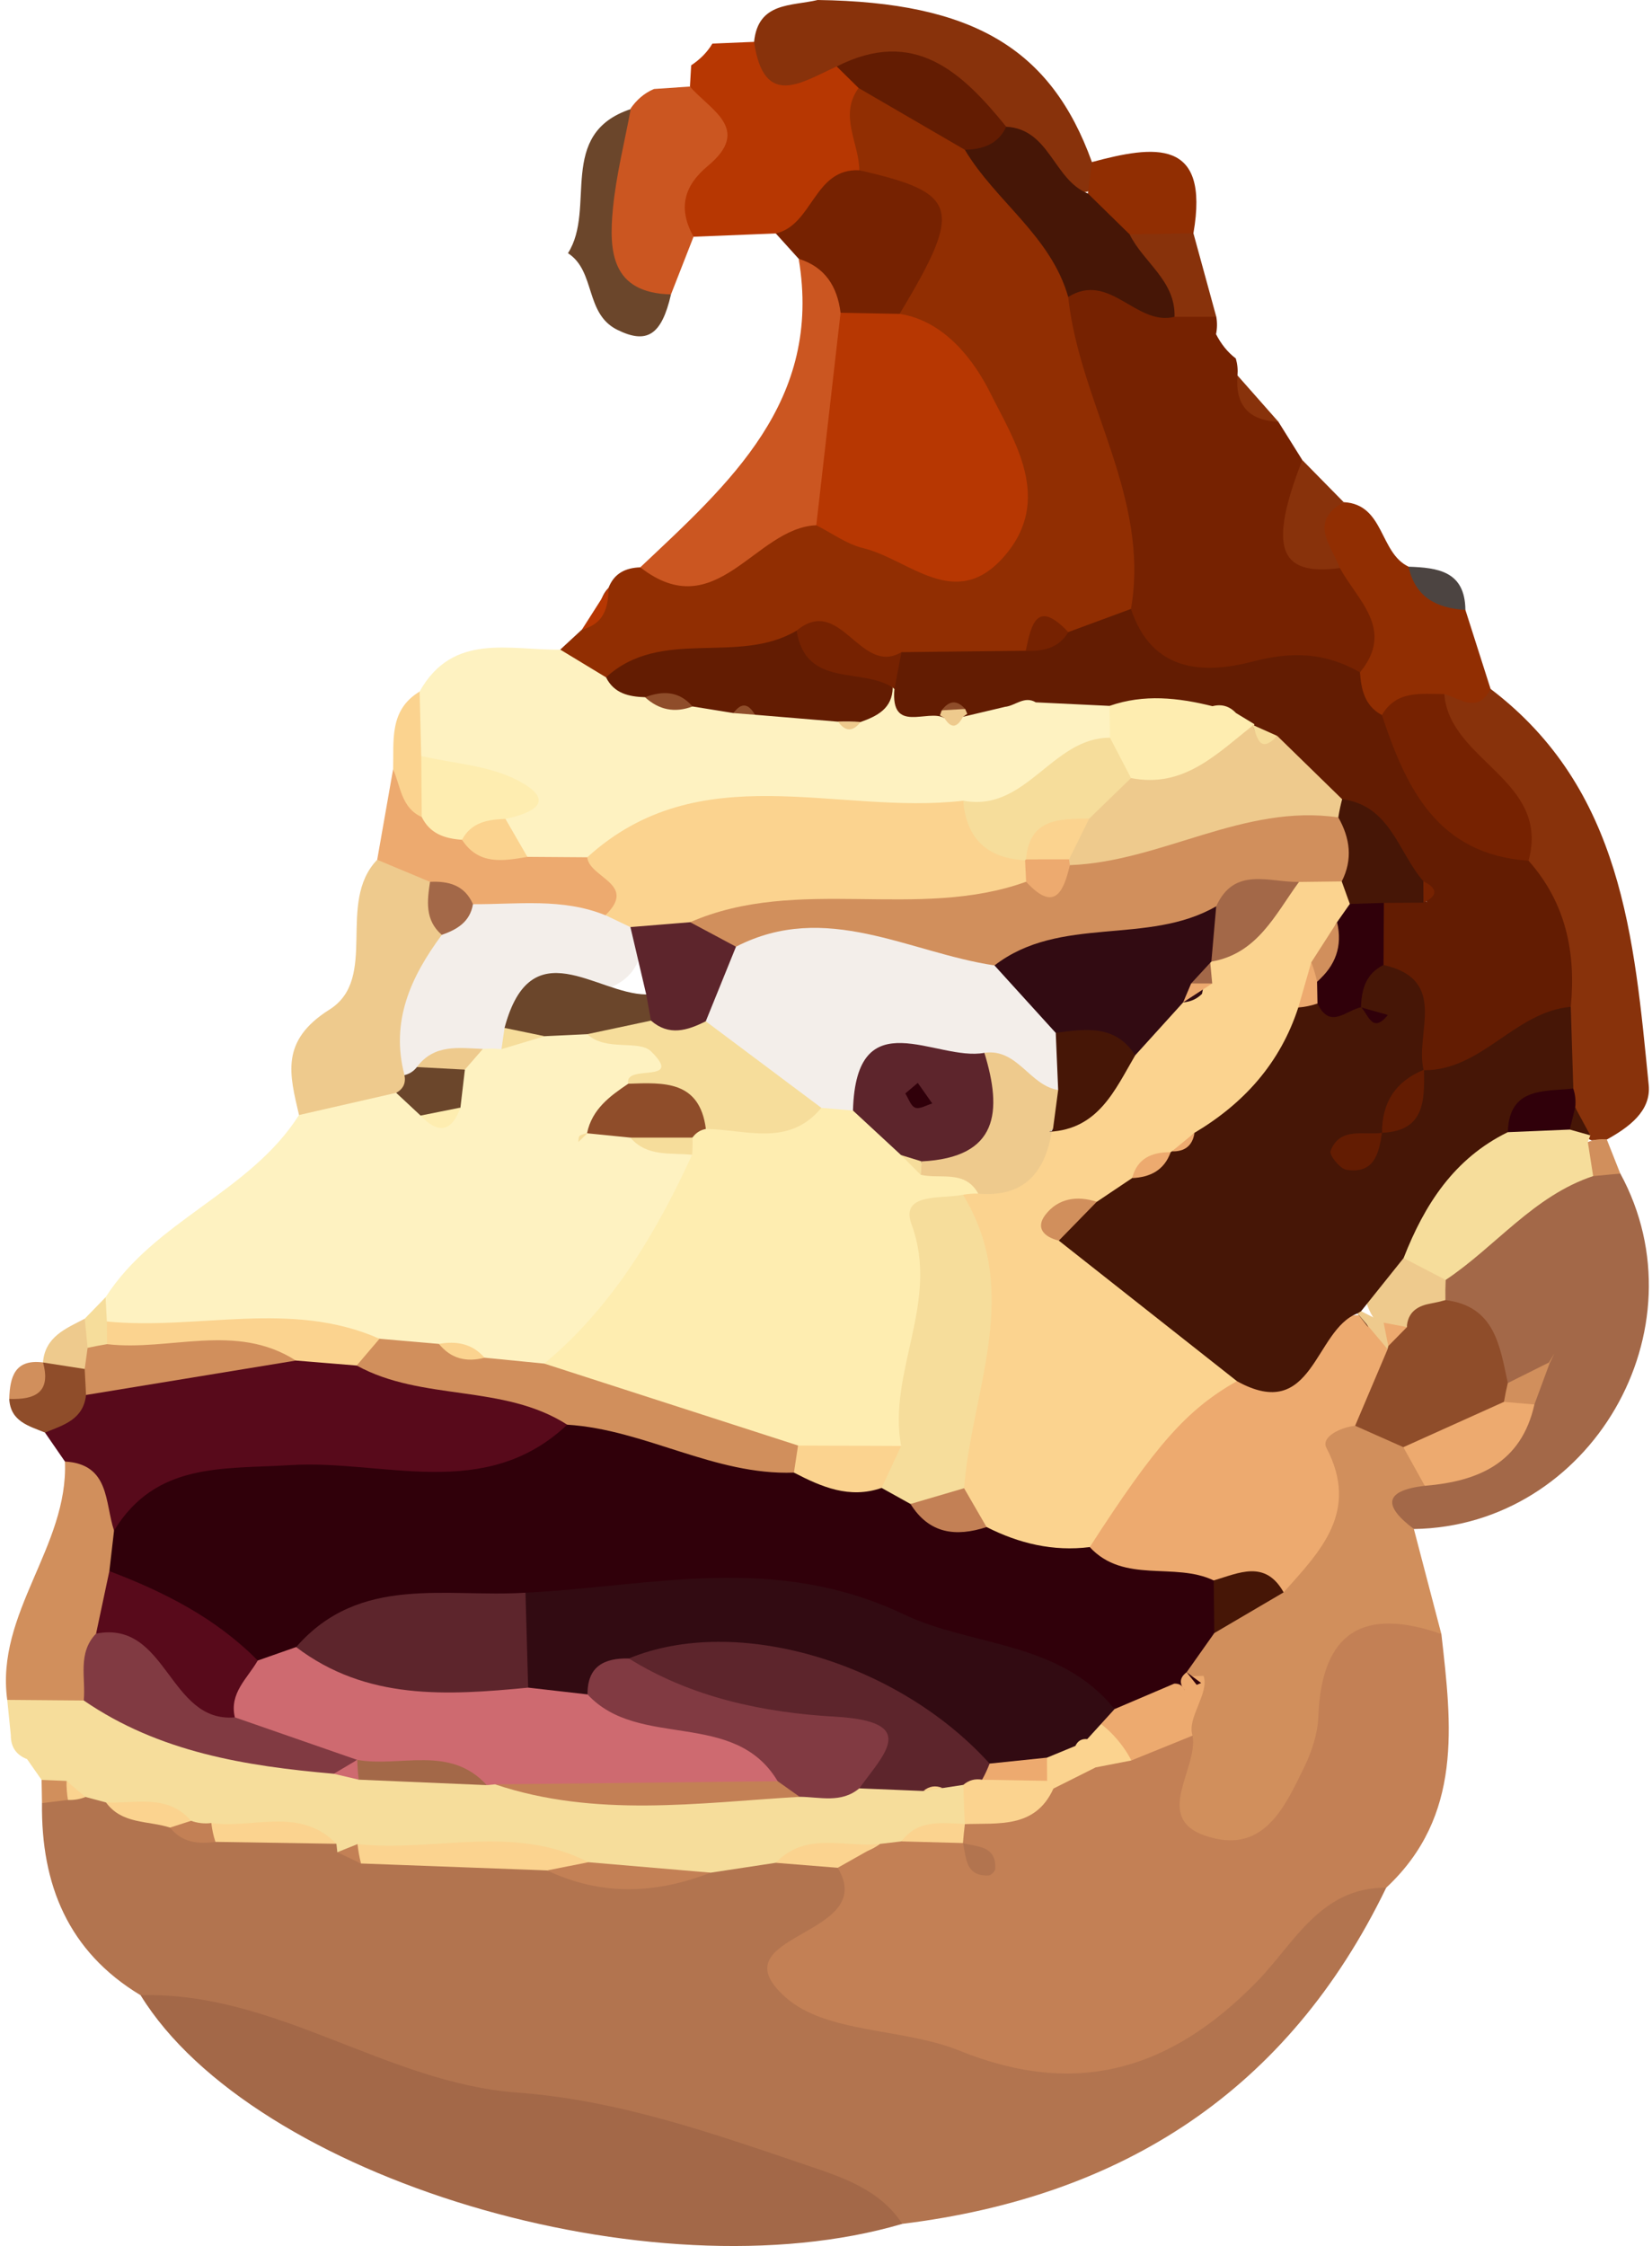 <?xml version="1.0" encoding="utf-8"?>
<!-- Generator: Adobe Illustrator 23.1.0, SVG Export Plug-In . SVG Version: 6.00 Build 0)  -->
<svg version="1.1" id="Calque_1" xmlns="http://www.w3.org/2000/svg" xmlns:xlink="http://www.w3.org/1999/xlink" x="0px" y="0px"
	 viewBox="0 0 1125 1528.66" style="enable-background:new 0 0 1125 1528.66;" xml:space="preserve">
<style type="text/css">
	.st0{fill:#B2744F;}
	.st1{fill:#C38055;}
	.st2{fill:#FEF2C1;}
	.st3{fill:#912E02;}
	.st4{fill:#A36848;}
	.st5{fill:#762201;}
	.st6{fill:#F6DD9B;}
	.st7{fill:#D18F5C;}
	.st8{fill:#580A1B;}
	.st9{fill:#88320B;}
	.st10{fill:#B73702;}
	.st11{fill:#CB5621;}
	.st12{fill:#EECA8D;}
	.st13{fill:#EDAA6F;}
	.st14{fill:#6B462B;}
	.st15{fill:#8F4D2A;}
	.st16{fill:#FBD38F;}
	.st17{fill:#4C4441;}
	.st18{fill:#FEEDB0;}
	.st19{fill:#F3EEEA;}
	.st20{fill:#631C02;}
	.st21{fill:#461606;}
	.st22{fill:#CE6A70;}
	.st23{fill:#5D252C;}
	.st24{fill:#813A42;}
	.st25{fill:#30000A;}
	.st26{fill:#320B12;}
</style>
<g>
	<g>
		<path class="st0" d="M95.73,1357.97c-49.38-29.72-67.78-75.34-67.14-130.75c3.97-4.39,8.59-7.93,13.93-10.52
			c5.74-1.42,11.57-1.87,17.45-1.52c5.78,0.68,11.4,2.11,16.92,3.93c13.39,4.83,27.12,8.72,40.81,12.73
			c11.11,3.23,22.39,5.49,33.99,6.19c21.52,1.18,43.14-0.14,64.53,3.4c6.42,0.97,12.67,2.48,18.91,4.18
			c9.64,2.58,19.42,4.08,29.4,4.66c35.06,1.73,70.4-2.14,105.07,5.76c38.35,11.7,76.74,11.65,115.21,0.44
			c14.47-3.37,29.1-5.06,43.94-4.9c14.76,0.36,28.93,2.97,41.45,11.29c6.67,6.97,14.7,17.8,10.06,24.67
			c-42.01,62.17,6.24,62.85,47.13,80.48c96.36,41.56,172.46,21.42,239.89-55.87c18.19-20.85,39.65-51.11,76.73-27.38
			c-66.86,138.2-179.55,210.38-329.55,228.81C445.28,1449.25,259.58,1440.02,95.73,1357.97z"/>
		<path class="st1" d="M944,1284.79c-44.71-0.39-62.84,38.06-87.77,63.66c-58.59,60.15-122.69,79.67-202.87,47.24
			c-38.51-15.58-90.51-11.46-118.49-36.38c-48.72-43.4,64.25-40.64,35.59-88.07c4.92-12.71,15.73-18.85,27.09-24.45
			c5.8-2.37,11.82-3.95,18.04-4.91c8.44-0.84,16.77-0.34,24.59,1.82c3.32,3.17,7.24,3.48,11.26,0.53c1.07-4.72,3.67-8.16,7.79-10.73
			c4.5-2.63,9.09-4.53,13.97-6.17c13.79-3.99,25.99-10.64,36.99-19.68c10.05-7.49,20.78-13.69,32.2-18.77
			c8.85-4.03,18.01-7.16,27.36-9.83c16.18-4.17,32.39-8.27,47.07,4.2c10.53,11.5,2.04,37.27,23.95,38.4
			c19.23,1,25.65-18.03,32.2-33.01c7.56-17.3,7.14-37.45,15.94-54.01c21.99-41.38,49.6-65.25,92.65-22.5
			C988.57,1173.94,996.35,1235.9,944,1284.79z"/>
		<path class="st2" d="M71.9,882.93c33.52-52.38,98.35-71.49,131.73-124.02c13.9-20.5,34.69-25.59,57.6-25.91
			c8.25,1.09,15.88,4.26,23.2,7.64c4.39,1.31,8.92,1.36,13.27-0.54c5.43-4.94,8.86-11.26,12.84-17.27
			c4.93-6.65,10.89-12.03,17.95-16.33c5.15-2.76,10.48-4.88,16-6.71c11.43-3.76,22.75-7.79,34.61-10.13
			c9.51-1.35,18.91-0.73,28.28,1.12c11,2.73,22.35,4.06,33.18,7.32c43.68,13.13,40.52,29.99,3.74,49.32
			c-9.17,5.03-19.28,7.76-28.73,11.06c0.42-0.11-2.34,3.91-2.34,3.91s4.81-0.73,5.14-0.8c7.26,0.01,13.98,1.31,20.77,3.47
			c14.29,5.21,29.36,8.94,36.91,24.18c-9.16,66.17-46.07,113.5-100.78,148.85c-13.84,4.54-27.84,4.23-41.93,1.41
			c-13.77-3.14-27.4-6.98-41.64-7.99c-14.79-1.37-29.43-3.41-43.89-6.9c-56.87-17.49-118.9,9.25-174.32-20.41
			C66.64,897.58,66.12,890.48,71.9,882.93z"/>
		<path class="st3" d="M414.37,400.17c3.8-9.93,11.59-13.7,21.61-14.04c45.35,2.42,75.36-41.59,120.51-39.94
			c14.31,1.21,27.07,7.6,40.48,11.94c23.59,7.64,50.23,28.09,70.62,0.13c19.12-26.22,4.4-54.58-9.24-79.52
			c-12.49-22.83-35.27-37.87-49.22-59.93c-6.34-33.81,25.99-78.48-27.97-98.94C565.41,98.01,557,76.33,583.23,55.8
			c36.01-4.04,57.3,21.99,82.47,40.22c40.06,26.28,62.5,65.12,77.78,109.13c14.38,66.89,60.67,127.86,37.88,201.7
			c-7.99,17.4-23.26,24.78-40.56,29.29c-19.36,1.6-35.61,11.91-52.84,19.65c-22.36,6.63-45.26,6.01-68.16,5.54
			c-29.19,2.5-53.85-21.4-83.89-14.02c-39.14,14.64-80.4,14.38-121.15,18.08c-15.39-1.61-27.35-8.12-33.23-23.26
			c4.9-4.53,9.79-9.06,14.69-13.59C408.98,423.37,406,408.14,414.37,400.17z"/>
		<path class="st4" d="M95.73,1357.97c91.99-2.68,167.42,59.73,256.41,66.26c69.19,5.08,133.06,27.74,197.34,49.48
			c23.7,8.02,49.66,16.32,64.96,39.87C443.71,1563.86,172.4,1482.46,95.73,1357.97z"/>
		<path class="st2" d="M381.54,442.13c10.39,6.3,20.79,12.59,31.18,18.89c11.07-2.22,21.86-1.32,32.4,2.69
			c10.3,3.48,20.8,6.06,31.75,6.64c8.42-0.01,16.8,0.01,25.2-0.08c5.73-0.39,11.44-0.34,17.15-0.21c14.1,0.41,28.23,0.71,41.62,5.58
			c4.48-3.43,11.4,23.82,14.21-1.37c1.04-8.32,4.21-15.32,11.34-20.1c8.07-2.27,16.21-3.04,24.5-1.84
			c13.02,5.46,21.07,16.76,30.74,25.98c6.41,6.3,12.93,4.55,19.59-0.05c7.56-4.26,15.41-7.42,23.45-10.39
			c8.85-3.67,17.81-6.71,27.23-8.66c17.97-2.39,35.03-1.49,48.66,12.66c5,10.84,4.55,21.53-0.65,32.19
			c-29.29,32.01-62.59,56.51-108.26,57.87c-81.65,6.33-166.99-15.41-243.19,32.24c-14.48,5.17-29.17,6.31-44.05,1.97
			c-14.2-5.38-22.65-15.92-26.73-30.2c-0.26-37.92-47.52-27.89-57.47-56.04c-0.52-13.43-3.39-27.16,5.53-39.22
			C308.44,430.18,346.94,442.69,381.54,442.13z"/>
		<path class="st5" d="M770.18,414.46c13.18-76.29-35.07-140.21-42.74-212.3c16.08-20.14,16.08-20.14,74.63-3.1
			c10.25,3.13,18.32,9.71,26.22,16.56c0.69,3.95,0.63,7.89-0.18,11.82c3.32,6.47,7.64,12.12,13.47,16.54
			c1.09,3.78,1.47,7.62,1.14,11.54c4.27,14.97,15.03,24.22,27.89,31.61c5.41,8.65,10.82,17.31,16.24,25.96
			c-1.21,31.83,2.55,60.83,40.27,70.64c17.94,27.78,43.09,55.64-0.94,82.68c-32.75,1.85-66.13,7.69-98.12,2.78
			C799.76,464.83,756.62,466.93,770.18,414.46z"/>
		<path class="st6" d="M613.83,1253.27c-4.86,0.57-9.71,1.14-14.57,1.71c-21.48,16.33-49.19-1.79-70.97,12.86
			c-14.79,2.24-29.57,4.49-44.36,6.73c-27.28,2.52-54.57,2.47-81.85,0.09c-48.15-22.55-99.39-9.03-149.15-12.74
			c-7.76,0-15.5-0.42-23.21-1.25l-0.63-5.78c-25.5-15-53.4-3.55-79.93-7.22c-6.89,0.06-13.6-1.03-20.13-3.23
			c-15.1-18.21-40.23-4.24-56.82-17.68c-4.67-1.24-9.33-2.48-14-3.73c-5.01-2.21-10.23-3.62-15.69-4.09
			c-5.4-1.25-10.16-3.7-14.19-7.52c-3.3-4.71-6.59-9.42-9.89-14.13c-7.42-2.87-11.11-8.28-11.06-16.23
			c-0.82-8.04-1.64-16.08-2.45-24.13c13.72-16.37,31.83-17.91,51.2-15.34c56.19,21.32,110.81,48.08,172.48,51.29
			c7.28-0.1,14.51,0.12,21.78,0.34c25.97,0.86,51.99-0.27,77.88,2.78c7.54,0.71,14.92,2.23,22.22,4.14
			c58.94,14.06,118.86,4.03,178.15,7.1c17.04-0.44,34.09-1.38,50.85-5.06c12.76-2.62,25.56-3.75,38.24,0.13
			c8.72,8.3,18.43,10.83,29.6,4.59c6.46,0.71,11.35,3.88,14.99,9.15c3.19,9.54,1.84,18.12-5.34,25.47l0.12-0.11
			C645.11,1254.28,626.23,1241.96,613.83,1253.27z"/>
		<path class="st7" d="M981.55,1112.14c-52.81-18.44-81.53-1.74-83.78,56.14c-0.44,11.4-4.23,23.39-9.28,33.75
			c-12.48,25.63-26.14,56.9-60.5,49.38c-47-10.29-11.62-46.18-15.86-70.15c-4.24-3.94-6.68-8.78-7.32-14.52
			c0.5-5.63,2.52-10.71,5.75-15.28c12.76-7.34-6.4-10.07-2.46-16.21c0.86-12.54,7.07-22.38,15.32-31.28
			c13.16-12.6,29.48-21.47,41.41-35.55c19.23-20.01,27.02-43.59,25.26-71.33c-1.41-22.23,9.12-36.03,32.75-37.45
			c14.08,0.46,25.68,6.63,36.08,15.58c9.46,9.69,16.33,20.54,14.83,34.54c-8.14,8.41-18.78,16.39-10.91,30.91
			C969.08,1064.49,975.32,1088.32,981.55,1112.14z"/>
		<path class="st4" d="M962.85,1040.67c-20.85-15.69-20.69-26.09,7.42-29.44c16.18-21.4,44.37-29.38,58.69-52.8
			c8.07-7.73,17.18-14.57,21.89-25.05c4.94-7.91-0.66,3.67,3.82-4.7c-1.74,1.48-2.82,3.51-4.38,5.27
			c-7.54,10.12-16.15,16.18-28.82,8.36c-14.88-19.08-29.24-38.53-42.69-58.76c-1.19-6.6-0.58-12.97,1.7-19.26
			c26.27-36.71,55.66-68.98,104.35-74.07c6.65,1.85,12.85,4.71,18.61,8.52C1161.11,904.8,1083.24,1038.81,962.85,1040.67z"/>
		<path class="st8" d="M44.22,994.73c-4.52-6.56-9.05-13.11-13.57-19.67c3.91-19.84,15.3-33.97,32.97-43.4
			c43.73-13.52,90.03-7.87,134.29-17.86c15.47,0.01,31-0.85,46.07,3.87c34.23,13.52,71.44,14.07,106.46,24.7
			c18.9,5.74,34.39,12.34,39.32,33.19c-20.44,46.67-63.63,41.64-102.35,42.99c-69.57,2.43-140.45-6.27-205.01,29.88
			C53.92,1041.76,61.23,1009.61,44.22,994.73z"/>
		<path class="st9" d="M1015.07,468.87c89.88,68.21,97.75,169.55,107.68,269.53c1.77,17.85-13.57,28.87-28.52,37.18
			c-3.47,0.19-6.94,0.37-10.42,0.58c-3.15-1.49-6.29-3.01-9.47-4.48c-5.54-4.39-10.05-9.67-13.66-15.73
			c-2.95-6.32-4.99-12.96-6.36-19.8c-2.65-16.85-2.65-33.89-3.03-50.88c2.79-33.59-8.96-63.73-22.46-93.41
			c4.81-48.07-55.97-65.21-53.22-112.31C984.45,460.21,1001.73,471.82,1015.07,468.87z"/>
		<path class="st10" d="M584.67,59.89c-13.57,18.79,0.37,37.32,0.51,55.98c-12.99,22.22-22.73,48.73-56.86,43.02
			c-18.68,0.75-37.35,1.5-56.03,2.24c-42.59-33.08,9.84-68.43-2.44-102.23c0.28-4.81,0.55-9.62,0.83-14.42
			c5.85-3.92,10.83-8.69,14.44-14.8c9.46-0.4,18.93-0.79,28.39-1.19c19.97,6.99,41.06,6.67,61.73,9.53
			C584.19,42.84,591.29,48.44,584.67,59.89z"/>
		<path class="st9" d="M569.79,45.24c-23.52,10.5-49.57,29.48-56.27-16.72C516.26,1.22,538.94,4.27,556.83,0
			c105.52,1.43,158.89,32.95,186.75,110.27c3.46,3.62,5,7.51,4.62,11.68c-0.39,4.31-1.06,6.46-1.99,6.46
			c-33.97,14.22-44.61-20.36-66.49-31.56C646.83,71.6,616.09,41.92,569.79,45.24z"/>
		<path class="st11" d="M555.89,357.5c-41.83,1.67-67.98,69-119.88,28.63c60.74-57.24,124.24-113.07,107.89-209.96
			c35.43-6.03,37.8,21.15,44.49,44.12C590.7,269.1,591.44,317.62,555.89,357.5z"/>
		<path class="st12" d="M269.79,743.79c-22.05,5.03-44.11,10.06-66.16,15.11c-6.43-27.61-13.05-50.48,20.73-71.77
			c33.76-21.28,4.37-72.77,32.5-101.96c19.79-9.25,34.65-0.16,48.45,12.99c5.79,9.48,7.81,19.85,7.16,30.84
			c-8.05,33.61-21.97,65.56-28.78,99.62C280.61,735.08,275.95,740.12,269.79,743.79z"/>
		<path class="st5" d="M572.42,212.87c-2.23-17.91-10.52-31.12-28.53-36.74c-5.19-5.72-10.38-11.48-15.57-17.23
			c25.37-5.86,25.93-44.51,56.86-43.01c67.9,15.42,70.78,25.67,27.47,97.71C598.99,227.19,585.57,227.79,572.42,212.87z"/>
		<path class="st3" d="M1015.07,468.87c-8.71,17.13-20.52,6.62-31.5,3.53c-13.38,12.41-28.36,20.71-47.44,18.68
			c-15.12-7.61-20.79-18.08-10-33.46c23.94-29.17-1.54-48.81-13.7-71.02c-28.51-27.79-28.3-31.33,2.6-44.83
			c27.84,1.45,24.24,34.56,44.22,43.92c10.13,13.43,28.43,16.11,38.67,29.41C1003.64,433.03,1009.36,450.95,1015.07,468.87z"/>
		<path class="st7" d="M44.22,994.73c30.69,1.78,27.08,27.95,33.45,47.03c5.73,9.08,9.72,18.79,10.7,29.6
			c1.09,14.25-0.82,28.19-4.54,41.94c-4.71,17.23-12.45,32.68-26.79,44.08c-17.37-0.14-34.75-0.29-52.12-0.43
			C-3.12,1097.75,46.66,1052.56,44.22,994.73z"/>
		<path class="st11" d="M469.86,58.91c13.51,15.9,42.51,28.77,12.23,53.97c-16.82,14-20.3,29.36-9.79,48.25
			c-5.12,13.09-10.24,26.17-15.36,39.24c-48.51,18.49-53.47-17.44-50.79-47.29c2.37-26.4,3.19-56.36,23.36-78.83l-0.17-0.27
			c4.12-5.94,9.32-10.6,16.05-13.42C453.54,60.02,461.7,59.46,469.86,58.91z"/>
		<path class="st13" d="M292.84,600.19c-11.99-5-23.99-10.01-35.98-15.02c3.61-20.52,7.22-41.05,10.83-61.57
			c12.55,2.24,18.51,12.64,26.23,20.87c8.01,7.94,17.35,14,27.39,19.08c12.08,7.63,23.99,15.51,37.87,19.64
			c13.58,0.1,27.17,0.19,40.75,0.29c26.14,9.34,46.51,19.98,9.81,43.56c-30.86,8.28-61.39,9.34-91.21-4.37
			C309.53,615.68,304.61,604.03,292.84,600.19z"/>
		<path class="st14" d="M429.51,74.25c-4.17,22.53-9.91,44.91-12.11,67.63c-2.84,29.28-1.03,57.59,39.54,58.49
			c-6.45,28.06-16.6,33.96-36.53,24.12c-22.27-10.99-14.65-39.91-33.63-52.17C406.25,141.91,378.89,91.1,429.51,74.25z"/>
		<path class="st3" d="M740.84,131.7c0.91-7.11,1.82-14.23,2.74-21.39c42.29-11.33,80.48-16.77,69.13,48.43
			c-11.29,11.79-25.21,14.75-40.81,12.2C752.89,164.74,737.79,155.38,740.84,131.7z"/>
		<path class="st9" d="M915.03,341.77c-24.31,13.58-8.21,29.51-2.6,44.83c-41.84,5.62-48.7-14.07-25.59-73.5
			C896.25,322.64,905.64,332.21,915.03,341.77z"/>
		<path class="st9" d="M769.28,159.52c14.47-0.26,28.95-0.52,43.42-0.77c5.19,18.96,10.38,37.91,15.58,56.87
			c-9.47,0-18.95,0.01-28.42,0.02C785.39,199.27,761.43,188.06,769.28,159.52z"/>
		<path class="st15" d="M58.58,949.44c-1.78,16.74-15.43,20.51-27.93,25.58c-11.02-4.52-23.54-7.5-24.35-22.9
			c7.71-8.24,15.58-16.32,22.99-24.83l-0.03,0.01c10.97-7.63,21.89-9.56,32.71,0.32C66.09,935.72,64.96,942.99,58.58,949.44z"/>
		<path class="st16" d="M287.22,556.09c-14.07-6.27-14.3-20.86-19.51-32.47c0.57-19.5-2.86-40.36,18.04-52.92
			c0.37,14.61,0.73,29.22,1.1,43.84C297.29,528.29,298.75,542.13,287.22,556.09z"/>
		<path class="st17" d="M997.92,415.11c-19.49-1.13-34.2-8.55-38.69-29.41C979.07,386.39,997.67,388.68,997.92,415.11z"/>
		<path class="st7" d="M29.29,927.29c5.69,20.67-5.77,25.43-23,24.84C6.75,937.15,10.05,924.84,29.29,927.29z"/>
		<path class="st12" d="M57.67,931.75c-9.47-1.48-18.94-2.96-28.41-4.44c1.43-17.63,15.61-23.07,28.45-29.79
			c4.98,4.67,8.05,10.33,8.9,17.15C65.74,921.46,62.86,927.21,57.67,931.75z"/>
		<path class="st9" d="M870.63,287.12c-20.18-0.9-29.6-11.3-27.9-31.58C852.03,266.05,861.33,276.58,870.63,287.12z"/>
		<path class="st6" d="M59.66,917.39c-0.65-6.63-1.3-13.25-1.94-19.88c4.73-4.86,9.45-9.72,14.18-14.58
			c0.29,5.49,0.58,10.98,0.87,16.47c3.57,2.71,5.21,5.81,4.91,9.31c-0.32,3.69-0.96,5.53-1.9,5.55
			C70.95,918.11,65.6,919.29,59.66,917.39z"/>
		<path class="st7" d="M1081.3,777.31c4.15-1.71,8.46-2.31,12.93-1.76c3.06,7.75,6.1,15.48,9.17,23.2
			c-6.14,0.57-12.31,1.15-18.47,1.72C1074.75,794.16,1076.29,786.01,1081.3,777.31z"/>
		<path class="st10" d="M414.37,400.17c0.06,13.33-3.18,24.56-18.11,28.37C402.28,419.08,408.32,409.63,414.37,400.17z"/>
		<path class="st7" d="M7.37,1181.06c3.67,5.4,7.35,10.8,11.04,16.22C14.74,1191.89,11.05,1186.47,7.37,1181.06z"/>
		<path class="st9" d="M841.59,243.98c-4.49-5.5-8.99-11-13.48-16.52C832.61,232.95,837.1,238.46,841.59,243.98z"/>
		<path class="st7" d="M28.32,1211.42c5.67,0.24,11.34,0.47,17.01,0.71c4.16,4.03,4.48,8.34,0.95,12.93
			c-5.89,0.72-11.78,1.43-17.68,2.15C28.49,1221.96,28.4,1216.69,28.32,1211.42z"/>
		<path class="st14" d="M445.39,60.57c-5.35,4.47-10.7,8.94-16.05,13.41C434.69,69.51,440.04,65.04,445.39,60.57z"/>
		<path class="st9" d="M485.13,29.69c-4.81,4.93-9.62,9.87-14.43,14.8C475.5,39.55,480.31,34.62,485.13,29.69z"/>
		<path class="st16" d="M243.46,1255.12c52.3,5.63,106.57-13.93,157.25,12.31c-7.63,10.65-17.75,8.81-28.14,5.59
			c-42.23-1.57-84.46-3.14-126.7-4.71c-4.3-2.24-6.09-4.95-5.38-8.11C241.26,1256.81,242.25,1255.12,243.46,1255.12z"/>
		<path class="st1" d="M372.57,1273.03c9.38-1.86,18.75-3.71,28.13-5.58c27.76,2.35,55.52,4.71,83.25,7.1
			C446.6,1289.07,409.45,1290.55,372.57,1273.03z"/>
		<path class="st16" d="M143.92,1240.77c28.49,4.1,60.23-11.43,85.16,14.13c-27.45-0.44-54.9-0.88-82.35-1.31
			c-6.05-1.66-8.47-4.1-7.3-7.35C140.74,1242.6,142.23,1240.77,143.92,1240.77z"/>
		<path class="st16" d="M528.29,1267.85c20.51-21.68,47.02-10.21,70.98-12.86c-9.6,5.41-19.2,10.82-28.8,16.24
			C556.4,1270.11,542.35,1268.98,528.29,1267.85z"/>
		<path class="st16" d="M72.2,1226.77c19.99,1,41.74-6.16,57.93,12.49c-3.07,6.83-7.84,8.37-14.31,4.61
			C100.92,1239.06,83.11,1241.73,72.2,1226.77z"/>
		<path class="st1" d="M115.81,1243.87c4.77-1.53,9.54-3.06,14.31-4.6c4.48,1.59,9.08,2.09,13.8,1.5c0.48,4.37,1.4,8.65,2.79,12.82
			C134.89,1255.22,123.91,1254.14,115.81,1243.87z"/>
		<path class="st16" d="M46.27,1225.07c-0.71-4.28-1.03-8.59-0.96-12.93c4.3,3.65,8.6,7.3,12.89,10.93
			C54.37,1224.57,50.39,1225.24,46.27,1225.07z"/>
		<path class="st1" d="M243.46,1255.12c0.49,4.46,1.28,8.87,2.39,13.21c-5.38-2.58-10.78-5.14-16.16-7.68
			C234.29,1258.82,238.87,1256.97,243.46,1255.12z"/>
		<path class="st13" d="M819.59,1140.6c4.19,11.82-11.63,28.89-7.45,40.68c-13.91,5.62-27.81,11.27-41.71,16.92
			c-8.1-10.96-26.81-2.93-32.53-18.17c-0.29-14.38,6.66-24.53,18.47-31.8C770.38,1141.28,805.14,1141.18,819.59,1140.6z"/>
		<path class="st16" d="M656.97,1241.52c-0.32-8.9-0.65-17.81-0.97-26.71c3.03-5.78,7.54-9.96,13.52-12.59
			c12.57-3.98,25.08-3.97,37.51,0.67c5.97,3.01,9.53,7.78,10.32,14.5C704.89,1244.65,679.95,1240.64,656.97,1241.52z"/>
		<path class="st0" d="M655.76,1254.46c9.96,2.62,22.86,1.71,21.99,17.57c-0.09,1.62-2.87,4.37-4.5,4.44
			c-15.74,0.7-15.21-11.83-17.44-22.07L655.76,1254.46z"/>
		<path class="st16" d="M613.83,1253.27c11.33-15.2,27.59-12.43,43.25-11.87c-0.53,4.35-0.97,8.7-1.32,13.06
			c0,0,0.05-0.05,0.05-0.06C641.82,1254.03,627.83,1253.65,613.83,1253.27z"/>
		<path class="st16" d="M745.92,1203.02c-9.55,4.76-19.1,9.52-28.61,14.33c0.03,0.05-4.26-5.29-4.26-5.29
			c-3.44-3.1-4.94-6.49-4.51-10.17c0.45-3.83,1.16-5.74,2.11-5.76c7.66-6.33,16.35-7.95,25.9-5.68
			C743.34,1191.91,746.63,1195.98,745.92,1203.02z"/>
		<path class="st16" d="M737.9,1167.82c11.55,1.69,26.29,17.74,32.54,30.38c-8.19,1.57-16.39,3.14-24.55,4.76
			c-4.49-4.87-18.95-8.58-23.48-13.49C725.09,1187.93,735.21,1169.36,737.9,1167.82z"/>
		<path class="st18" d="M370.66,928.08c46.14-38.45,75.98-88.45,100.64-142.11c-3.6-3.61-5.09-7.45-4.48-11.53
			c0.62-4.19,1.45-6.29,2.44-6.29c5.05-4.43,10.81-7.68,17.16-9.87c21.94-5.03,44.81-4.42,66.64-10.57
			c9.42-1.95,18.83-1.95,28.17,0.45c14.84,5.14,25.52,16.55,38.05,25.18c7.89,4.45,16.21,7.91,24.87,10.73
			c14.42,5.87,31.82,9.06,28.87,31.04c-3.91,5.21-8.55,9.68-13.63,13.66c-28.76,26.07-10.2,63.24-21.85,93.55
			c-9.07,23.61-4.35,52.52-27.68,70.77c-21.13,10.96-43.48,10.3-66.13,7.47c-48.8-8.57-94.1-28.9-141.49-42.32
			C387.24,954,368.53,951.28,370.66,928.08z"/>
		<path class="st19" d="M322.09,615.41c30.27,0.16,60.94-4.37,90.23,7.54c11.61-4.59,18.9,0.26,23.62,10.8
			c2.29,10.39,0.55,19.89-6.16,28.32c-19.6,23.43-60.24,5.57-75.15,38.29c-3.73,5.17-8.09,9.76-13.13,13.69l-6.32-0.37l-6.32,0.23
			c-11.73,7.49-24.39,13.17-36.9,19.21c-5.65,1.38-11.17,0.98-16.51-1.37c-9.67-36.65,4.35-67,25.42-95.47
			C305.29,626.63,304.59,611.76,322.09,615.41z"/>
		<path class="st7" d="M370.66,928.08c57.6,18.58,115.21,37.17,172.81,55.75c4.21,8.05,2.86,15.03-4.02,20.98
			c-58.06,18.87-109.09,7-153.17-35.15c-43.71-27.97-98.72-15.69-143.38-40.27c-4.5-14.32,0.85-20.24,15.53-18.22
			c13.49,1.17,26.97,2.33,40.46,3.5c9.31,6.62,20.94,5.53,31.08,9.4C343.53,925.4,357.09,926.74,370.66,928.08z"/>
		<path class="st6" d="M559.33,754c-22.17,26.92-51.48,14.73-78.64,14.37c-14.64-15.37-45.42-3.02-52.85-30.77
			c-3.08-14.01,38.45,0.71,15.66-21.9c-8.41-8.34-30.7,0.25-43.56-11.83c7.57-16.13,22.6-18.53,37.79-20.73
			c15.02-1.16,29.73,0.68,44.15,4.97C512.4,704.48,553.5,708.57,559.33,754z"/>
		<path class="st14" d="M443.32,694.64c-14.46,3.08-28.93,6.16-43.38,9.23c-9.69,0.46-19.38,0.92-29.08,1.38
			c-9.72,1.17-19.63,3.23-27.28-5.63c18.02-67.47,62.48-23,96.49-22.79C448.53,681.42,449.63,687.35,443.32,694.64z"/>
		<path class="st16" d="M258.43,911.18c-5.17,6.07-10.35,12.15-15.52,18.22c-13.81-1.13-27.61-2.26-41.42-3.4
			c-42.14-12.18-87.99,18.52-128.61-11.15c-0.03-5.15-0.07-10.3-0.1-15.44C134.51,905.57,197.98,884.44,258.43,911.18z"/>
		<path class="st15" d="M427.85,737.6c24.05-0.79,48.59-2.41,52.85,30.78c-3.85,0.72-6.9,2.69-9.15,5.88
			c-14.1,5.16-28.2,4.79-42.3,0.01c-9.75-0.98-19.5-1.95-29.26-2.93l-0.19-0.23C403.2,754.96,415.24,746.04,427.85,737.6z"/>
		<path class="st14" d="M275.44,731.75c3.45-0.84,6.27-2.67,8.46-5.47c11.21-5.51,22.17-6.05,32.68,1.72
			c-1.01,8.62-2.02,17.24-3.03,25.86c-7.09,11.62-16.78,10.25-27.15,5.41c-5.53-5.17-11.07-10.33-16.61-15.49
			C274.62,741.16,276.51,737.15,275.44,731.75z"/>
		<path class="st12" d="M316.58,727.99c-10.88-0.58-21.76-1.16-32.66-1.73c11.72-15.91,28.65-12.96,44.93-12.36
			C324.76,718.6,320.67,723.3,316.58,727.99z"/>
		<path class="st6" d="M429.25,774.27c14.1,0,28.2-0.01,42.3-0.01c0.17,3.91,0.09,7.8-0.25,11.7
			C456.62,784.44,440.66,787.53,429.25,774.27z"/>
		<path class="st18" d="M286.4,759.26c9.05-1.8,18.1-3.61,27.15-5.41C307.49,770.67,298.32,771.87,286.4,759.26z"/>
		<path class="st6" d="M343.59,699.62c9.1,1.88,18.19,3.76,27.28,5.63c-9.79,2.93-19.56,5.86-29.36,8.79
			C342.19,709.24,342.89,704.43,343.59,699.62z"/>
		<path class="st16" d="M329.97,924.07c-12.28,3.21-22.84,0.76-31.07-9.4C310.82,912.58,321.58,914.41,329.97,924.07z"/>
		<path class="st6" d="M400,771.34c-2.05,1.98-4.1,3.97-6.14,5.95c0.23-1.42-0.02-3.41,0.81-4.12c1.33-1.13,3.39-1.42,5.14-2.06
			C399.81,771.11,400,771.34,400,771.34z"/>
		<path class="st20" d="M926.13,457.62c0.84,11.81,3.25,22.82,14.93,29.06c33.52,32.81,61.4,71.31,99.87,99.13
			c25.37,28.58,32.39,62.47,28.76,99.43c-25.39,26.76-50.59,53.85-92.31,51.1c-6.3-2.12-11.5-5.83-15.43-11.22
			c-9.9-22.93-11.64-49.27-28.71-69.35c-4.97-12.75-5.37-25.43,0.55-38.01c5.61-8.87,14.05-12.63,24.09-13.26
			c5.83,1.34,10.71,4.24,13.85,9.65c-1.41-5.93-5.02-10.06-10.49-12.7c-20.52-12.88-31.97-35.16-51.44-49.05
			c-13.26-10.74-25.18-23.19-40.39-31.37c-5.09-2.11-10.04-4.52-15.02-6.81c-5.02-2.07-9.73-4.77-14.25-7.73
			c-4.23-3.13-8.32-6.53-12.38-9.83c-6.81-4.09-14.2-6.6-22.16-7.63c-17.05-0.97-34.28-0.52-50.01-8.6
			c-16.74-0.8-33.48-1.6-50.22-2.41c-7.8-4.65-13.91,2.33-20.93,3.05c-9.57,2.27-19.14,4.53-28.71,6.8c0,0-5.27-2.69-5.28-2.67
			c-0.01,0.02-1.78-5.56-1.78-5.56s-0.63,5.82-0.63,5.84c0.01,0.02-4.94,3.23-4.94,3.23c-11.37-6.5-36.71,11.15-34.01-19.67
			c-4.53-9.55-2.95-17.94,4.77-25.17c28.21-0.32,56.42-0.64,84.64-0.96c7.98-8.06,17.22-13.27,28.98-12.7
			c14.23-5.25,28.46-10.51,42.69-15.77c14.24,43.06,49.41,44.6,83.21,35.74C880.33,443.14,902.96,444.28,926.13,457.62z"/>
		<path class="st10" d="M572.42,212.87c13.42,0.26,26.83,0.52,40.24,0.75c31.62,4.91,51.56,33.43,61.64,53.68
			c16.03,32.22,43.44,72.66,9.42,111.52c-33.23,37.96-64.44,1.85-96-5.79c-11.2-2.71-21.25-10.21-31.83-15.52
			C561.4,309.29,566.91,261.08,572.42,212.87z"/>
		<path class="st21" d="M769.28,159.52c9.38,19.14,31.3,31.46,30.57,56.11c-26.19,6.58-44.14-31.14-72.41-13.49
			c-11.79-41.59-49.41-65.05-70.39-100.19c6.07-11.21,16.49-14.59,28.19-15.68c29.65,1.53,32.23,36.2,55.6,45.42
			C750.32,140.98,759.8,150.25,769.28,159.52z"/>
		<path class="st20" d="M570.75,491.19c-18.88-1.57-37.76-3.14-56.63-4.72c-4.5-5.22-9.37-5.84-14.65-1.15
			c-9.29-1.5-18.58-3-27.88-4.5c-10.88-1.56-21.85-2.7-32.33-6.29c-10.95-0.37-21.03-2.47-26.55-13.51
			c37.42-34.44,89.76-8.02,129.79-31.81c18.37,18.72,48.43,17.7,65.43,38.74c-0.27,14.35-10.54,19.38-21.84,23.45
			C580.98,491.08,575.87,491,570.75,491.19z"/>
		<path class="st20" d="M685.25,86.27c-5.63,12.01-16.06,15.38-28.2,15.68c-24.12-14.02-48.24-28.04-72.37-42.06
			c-4.96-4.88-9.91-9.77-14.87-14.65C622.67,18.39,655.11,49.1,685.25,86.27z"/>
		<path class="st5" d="M607.93,467.95c-21.21-13.93-59.24,0.56-65.43-38.74c29.91-24.89,43.18,31.17,71.37,14.67
			c-1.59,8.37-3.19,16.74-4.78,25.14C609.11,469.06,607.93,467.95,607.93,467.95z"/>
		<path class="st5" d="M727.49,430.23c-6.63,11.12-17.27,13.13-28.97,12.7C702.26,425.19,705.96,407.36,727.49,430.23z"/>
		<path class="st16" d="M429.33,631.01c-5.68-2.73-11.37-5.46-17.03-8.13c22.1-21.31-11.02-25.35-12.37-39.39
			c76.75-69.89,170.25-28.45,255.99-38.51c16.36,16.7,43.24,24.05,46.57,52.45c-3.15,6.92-7.94,12.3-14.37,16.34
			c-67.99,36.08-143.89,8.26-214.07,26.82C457.89,643.21,442.66,641.48,429.33,631.01z"/>
		<path class="st6" d="M698.05,585.47c-25.82-1.27-39.96-14.68-42.13-40.52c42.94,8.18,60.43-43.05,99.96-42.85
			c14.64,3.79,21.03,13.83,21.56,28.34C774.22,548,760.91,556.5,747,564.46c-13.25,6.67-27.05,12.26-40.43,18.81
			C703.75,584.04,700.9,584.76,698.05,585.47z"/>
		<path class="st18" d="M770.22,529.57c-4.78-9.16-9.56-18.33-14.34-27.48c-0.1-7.21-0.19-14.43-0.29-21.65
			c23.39-8.2,46.75-5.6,70.1,0.2c6.25-1.61,11.58-0.06,16,4.65c4.19,2.54,8.39,5.08,12.58,7.63
			C837.9,531.83,815.4,556.7,770.22,529.57z"/>
		<path class="st18" d="M287.22,556.09c-0.13-13.85-0.25-27.7-0.37-41.55c21.99,5.17,46.04,6.37,65.47,16.47
			c27.63,14.36,10.7,22.28-8.11,26.35c-7.41,9.82-17.52,14.05-29.57,14.22C303.03,570.78,292.81,567.53,287.22,556.09z"/>
		<path class="st16" d="M314.63,571.57c6.35-12.01,17.62-13.8,29.56-14.22c4.99,8.63,9.98,17.26,14.97,25.86
			C342.58,586.01,325.96,588.95,314.63,571.57z"/>
		<path class="st15" d="M439.26,474.54c12.07-4.53,23.21-4.33,32.33,6.29C459.53,485.36,448.76,483.23,439.26,474.54z"/>
		<path class="st15" d="M499.47,485.33c5.5-7.57,10.33-6.44,14.64,1.15C509.23,486.09,504.35,485.71,499.47,485.33z"/>
		<path class="st12" d="M570.75,491.19c5.11,0.07,10.23,0.14,15.34,0.21C580.88,498,575.77,498.22,570.75,491.19z"/>
		<path class="st15" d="M684.45,481.08c6.97-1.02,13.94-2.05,20.92-3.06C698.41,479.05,691.43,480.07,684.45,481.08z"/>
		<path class="st12" d="M655.75,487.89c-3.75,7.15-7.89,8.46-12.62,0.84c0,0-3.03-1.89-3.03-1.89l1.2-3.37
			c5.27-1.16,10.6-1.47,15.97-0.93l1.43,3.3L655.75,487.89z"/>
		<path class="st22" d="M337.14,1214.45l-5.61,0.54c-25.73-20.87-56.83-3.61-84.35-11.89c-31.63-8.99-68.62-1.57-93.69-30.69
			c-8.63-21.34-1.13-37.59,15.97-50.85c10.65-5.27,21.95-6.63,33.63-5.44c51.46,5.83,101.91,19.59,154.12,20.52
			c15.67,0.26,31.04,2.38,46.22,6.25c30.78,8.66,63.1,13.29,91.92,26.65c17.99,8.34,64.94,15.76,32.94,49.42
			C468.19,1216.96,396.99,1224.76,337.14,1214.45z"/>
		<path class="st23" d="M668.79,1211.29c-4.82-0.85-9.08,0.33-12.79,3.52c-4.7,0.72-9.4,1.43-14.1,2.15
			c-4.44,0.23-8.81,0.9-13.11,2.01c-14.53-0.6-29.07-1.19-43.6-1.79c-18.95-40.32-60.47-36.3-94.01-48.29
			c-26.55-9.49-62.58-5.88-68.24-46.49c1.55-4.6,3.15-9.85,6.92-11.85c69.23-36.59,211.86,10.64,245.21,80.88
			C676.95,1199.28,674.82,1205.91,668.79,1211.29z"/>
		<path class="st24" d="M428.24,1128.78c42.95,26.73,92.02,36.86,140.39,39.6c57.66,3.27,33.63,25.04,16.56,48.78
			c-12.35,10.34-26.78,5.89-40.61,5.75c-6.96-0.76-11.95-4.29-14.99-10.6c-29.57-49.49-94.63-21.22-129.5-59.1
			c-6.92-10.89-6.5-21,4.67-28.48C413.26,1119.05,421.33,1122,428.24,1128.78z"/>
		<path class="st24" d="M159.94,1168.85c27.72,9.63,55.44,19.27,83.16,28.9c0,0-2.11,6.74-2.09,6.76c-4.32,2.14-8.9,3.04-13.73,2.72
			c-60.09-5.22-118.95-14.65-170.25-49.87c1.47-15.41-4.42-32.18,8.39-45.51C124.28,1085.5,130.3,1146.77,159.94,1168.85z"/>
		<path class="st1" d="M529.59,1212.32c4.99,3.54,9.98,7.08,14.98,10.61c-69.4,4.13-139.05,14.41-207.39-8.47
			C401.29,1213.74,465.44,1213.03,529.59,1212.32z"/>
		<path class="st4" d="M243.1,1197.76c29.53,5.33,63.18-10.44,88.4,17.22c-29.05-1.23-58.14-2.47-87.22-3.72
			c-3.58-2.75-4.92-5.67-4.02-8.76c0.92-3.17,1.93-4.75,3.03-4.75L243.1,1197.76z"/>
		<path class="st22" d="M243.29,1197.75c0.11,4.52,0.43,9.02,0.99,13.51c-5.65-1.34-11.31-2.67-16.98-4.01
			C232.62,1204.07,237.95,1200.91,243.29,1197.75z"/>
		<path class="st16" d="M628.79,1218.97c3.96-3.33,8.33-4,13.11-2.01C637.53,1217.63,633.16,1218.3,628.79,1218.97z"/>
		<path class="st25" d="M201.69,1120.99c-8.72,3.06-17.44,6.12-26.16,9.18c-44.72-1.96-74.02-29.53-101.05-60.86
			c1.06-9.18,2.12-18.36,3.18-27.55c28.54-46.71,73.96-41.73,120.3-44.59c63.12-3.89,132.21,25.4,188.32-27.51
			c53.07,3.31,100.21,34.62,154.4,32.61c19.45-4.24,39.17-3.26,58.85-3c9.79,0.29,19.34,1.66,28.17,6.25
			c15.24,11.21,30.91,21.66,49.92,25.72c22.7,6.43,46.33,7.77,69.24,13.09c27.9,8.7,59.89,2.96,84.27,23.94
			c9.19,15.44,6.29,29.7-4.19,43.21c-6.28,8.88-12.56,17.77-18.84,26.65c3.29,2.44,6.58,4.88,9.87,7.33
			c-3.77,1.6-7.54,3.2-11.31,4.81c-1.31-3.1-3.64-4.53-7.03-4.36c-13.57,5.74-27.09,11.52-40.62,17.31
			c-64.62-34.38-138.07-41.14-205.99-65.76c-64.07-23.23-130.02,5.69-195.29,2.56C304.55,1098.44,253.23,1110.56,201.69,1120.99z"/>
		<path class="st13" d="M826.54,1075.67c-26.74-12.81-61.04,2.54-84.44-22.7c4.7-91.55,4.7-91.55,94.52-118.41
			c37.99,4.41,54.02-42.85,91.76-39.2c9.5,4.95,15.86,12.61,19.8,22.48c4.99,24.01-3.94,41.3-25.36,52.53
			c-9.89,1.11-23.43,7.59-19.54,15.04c22.68,43.38-4.03,70.25-29.13,98.34C857.77,1084.11,841.35,1084.65,826.54,1075.67z"/>
		<path class="st15" d="M922.83,970.38c7.37-17.37,14.75-34.74,22.12-52.11c-1.14-2.61-2.28-5.22-3.37-7.86
			c1.18-5.74,3.42-10.97,6.85-15.74c1.95-2.18,3.97-4.27,5.92-6.47c4.43-3.93,9.43-6.93,14.9-9.15c6.16-1.05,11.19,0.89,15.07,5.8
			c33.66,4.13,37.02,31.09,42.49,56.44c5.62,5.87,6.27,12.24,1.94,19.13c-19.16,23.67-40.32,41.42-73.08,24.53
			C944.72,980.1,933.77,975.24,922.83,970.38z"/>
		<path class="st13" d="M955.67,984.97c22.84-10.28,45.67-20.57,68.51-30.85c7.39-4.95,14.31-4.35,20.74,1.8
			c-8.95,39.95-38.33,52.34-74.66,55.34C965.4,1002.48,960.53,993.72,955.67,984.97z"/>
		<path class="st21" d="M826.54,1075.67c17.19-5.07,35.08-14.27,47.61,8.1c-15.74,9.24-31.48,18.48-47.22,27.72
			C826.81,1099.54,826.68,1087.61,826.54,1075.67z"/>
		<path class="st13" d="M806.65,1150.27c-3.74-4.55-3.26-8.59,1.45-12.12c2.93,3.68,5.87,7.37,8.81,11.06
			C813.49,1149.56,810.07,1149.91,806.65,1150.27z"/>
		<path class="st6" d="M1081.3,777.31c1.2,7.71,2.41,15.43,3.62,23.15c-40.57,13.47-66.36,47.95-100.42,70.67
			c-17.09,7.24-26.42-2.25-33.92-15.73c1.14-49.6,31.36-77.14,72.9-96.18c14.22-3.53,28.21-3.56,41.68,3.09
			c7.04,1.58,12.93,5.16,17.83,10.42L1081.3,777.31z"/>
		<path class="st12" d="M955.84,856.25c9.55,4.96,19.11,9.92,28.66,14.88c-0.22,4.58-0.28,9.16-0.18,13.74
			c-3.22,0.92-6.48,1.67-9.77,2.26c-8.5,1.52-15.15,5.11-16.41,14.7l-0.01,1.43c-6.37,1.1-12.65,0.69-18.83-1.24
			c-4.39-4.81-7.36-10.4-9.16-16.66C932.02,869.78,929.89,850.59,955.84,856.25z"/>
		<path class="st7" d="M1044.92,955.91c-6.9-0.59-13.81-1.18-20.73-1.78c0.73-4.3,1.6-8.56,2.61-12.81
			c9.34-4.67,18.67-9.32,28.01-13.98l0.49,0.48C1051.84,937.18,1048.38,946.54,1044.92,955.91z"/>
		<path class="st7" d="M1054.81,927.33c1.21-1.99,2.42-3.97,3.64-5.96c-1.05,2.15-2.1,4.29-3.15,6.44
			C1055.29,927.82,1054.81,927.33,1054.81,927.33z"/>
		<path class="st7" d="M72.87,914.85c42.76,5.01,87.69-15.06,128.61,11.16c-47.63,7.8-95.26,15.6-142.89,23.42
			c-0.3-5.89-0.6-11.79-0.91-17.68c0.65-4.8,1.31-9.6,1.98-14.38C64.04,916.41,68.44,915.57,72.87,914.85z"/>
		<path class="st21" d="M955.84,856.25c-9.65,12.06-19.31,24.12-28.96,36.18c1.62,3.64,3.25,7.27,4.87,10.91
			c-2.45-3.14-4.9-6.28-7.35-9.42c-29.64,11.31-29.85,75.06-82.1,46.09c-57.11-9.49-98.79-39.42-122.88-92.72
			c-1.24-14,4.28-25.44,13.59-35.4c9.08-8.43,20.1-13.87,30.93-19.56c7.55-4.3,15.2-8.52,22.49-13.35
			c4.47-3.77,9.07-7.32,13.56-11.09c4.22-4.3,8.62-8.3,12.97-12.42c22.52-20.9,42.52-44.04,61.99-67.68
			c4.51-4.19,9.8-6.79,15.91-7.71c8.02,1.09,15.87,4.38,24.07,1.94c13.86,0.59,0.03-9.55,4.68-12.57
			c4.3-9.98,8.35-20.45,22.58-12.67c44.76,10.17,21.14,46.46,27.26,71.38c-9.32,10.73-12.92,24.79-20.95,35.89
			c0.13-0.31-5.8-0.86-5.8-0.86s6.06-0.68,6.25-1.01c9.55-9.94,11.96-23.83,20.8-33.76c39.57,0.09,61.84-39.85,99.94-43.17
			c0.58,18.53,1.15,37.07,1.72,55.6c-11.24,15.36-32.93,15.01-44.6,29.72C990.25,788.44,970.06,819.87,955.84,856.25z"/>
		<path class="st5" d="M1040.93,585.81c-61.92-4.2-83.34-49.21-99.87-99.14c10.02-17.12,26.76-14.24,42.52-14.28
			C987.06,518.11,1055.96,530.73,1040.93,585.81z"/>
		<path class="st25" d="M1026.8,770.57c0.93-30.81,24.57-27.51,44.58-29.7c1.41,4.18,1.84,8.48,1.33,12.87
			c2.58,5.96,1.34,10.98-3.72,15.06C1054.93,769.38,1040.87,769.97,1026.8,770.57z"/>
		<path class="st21" d="M1069,768.79c1.22-5.01,2.43-10.01,3.68-15.04c3.46,6.31,6.88,12.64,10.3,18.97
			C1078.33,771.42,1073.66,770.1,1069,768.79z"/>
		<path class="st4" d="M322.09,615.41c-2.03,12.1-10.88,17.25-21.23,20.87c-11.58-10.05-10-23.03-8.01-36.09
			C305.55,599.57,316.44,602.45,322.09,615.41z"/>
		<path class="st8" d="M74.47,1069.31c37.36,14.17,72.53,31.97,101.05,60.85c-6.96,12.19-19.52,22.12-15.58,38.69
			c-45.31,3.91-45.87-66.4-94.51-57C68.44,1097.67,71.46,1083.49,74.47,1069.31z"/>
		<path class="st26" d="M357.85,1084.01c86.11-4.24,169.12-27.4,258.1,14.93c45.86,21.81,105.55,17.73,143.05,64.28
			c-6.2,6.82-12.4,13.63-18.6,20.44c-3.78-0.36-6.46,1.17-8.05,4.62c-6.45,2.66-12.9,5.33-19.35,7.99
			c-11.67,14.47-25.42,8.81-39.08,4.05c-63.04-69.63-172.98-101.66-245.67-71.55c-16.8-0.36-28.31,5.34-28.15,24.47
			c-13.47-1.55-26.94-3.08-40.42-4.62C336.57,1127.71,341.11,1106.03,357.85,1084.01z"/>
		<path class="st13" d="M673.92,1200.32c13.02-1.35,26.05-2.7,39.07-4.05c0.03,5.26,0.05,10.53,0.07,15.79
			c-14.76-0.26-29.51-0.51-44.26-0.77C670.78,1207.76,672.48,1204.1,673.92,1200.32z"/>
		<path class="st16" d="M884.12,685.71c-12.27,37.78-36.97,65.25-70.65,85.28c-4.79,4.66-9.58,9.31-15.45,12.65l-0.79,0.53
			c-6.18,9.71-20.84,6.79-26.25,17.64c-8.03,5.38-16.05,10.77-24.08,16.15c-15.93,1.66-29.04,6.07-25.84,26.43
			c40.42,31.87,80.83,63.74,121.25,95.61c-34.2,19.51-55.11,43.09-100.19,112.96c-24.91,3.11-48.14-2.42-70.27-13.64
			c-13.86-4.91-22.49-13.94-23.23-29.25c-5.74-65.9,11.12-131.02,7.15-196.92c3.43-0.57,6.88-0.83,10.36-0.77
			c15.4-13.15,26.9-29.92,41.02-44.29c4.11-4.2,8.62-7.92,13.34-11.38c17.43-11.19,30.05-26.85,40.84-44.2
			c10.25-14.55,23.73-25.7,37.79-36.21c6.41-5.7,12.33-11.87,17.54-18.79c1.66-2.47,3.45-4.75,5.14-7.21
			c1.81-2.42,3.73-4.67,5.54-7.07c16.92-17.84,32.48-37.16,54.43-49.45c9.25-3.48,18.51-3.6,27.75,0.02
			c5.39,3.54,9.16,8.39,11.36,14.43c1.17,6.1,1.14,12.25,0.08,18.37c-3.19,11.61-8.56,22.35-14.08,33.02
			C901.58,670.29,892.3,677.52,884.12,685.71z"/>
		<path class="st19" d="M559.33,754c-26.23-19.63-52.47-39.27-78.7-58.9c-8.5-24.77,1.97-43.42,19.25-59.91
			c62.41-26.48,122.45-10.14,182.34,10.18c23.24,13.38,42.13,31.03,54.05,55.47c4.7,14.55,4.45,28.67-3.99,41.95
			c-24.9,18.95-44.1-6.3-66.25-8.52c-32.11-7.54-59.55,3.39-85.17,21.58C573.69,755.24,566.51,754.62,559.33,754z"/>
		<path class="st6" d="M655.76,813.16c40.74,66.42,5.96,133.14,0.77,199.74c-10.38,9.64-22.9,12-36.49,10.71
			c-6.56-3.64-13.11-7.28-19.67-10.92c-10.23-16.34,6.05-20.34,13.28-28.56c-9.32-50.48,26.61-97.93,7.12-150.79
			C612.73,811.48,641.35,816.19,655.76,813.16z"/>
		<path class="st23" d="M580.87,755.85c2.11-76.27,56.61-33.14,89.5-39.28c23.86,40.63,25.74,71.54-33.36,75.48
			c-8.43,0.55-16.24-1.43-23.41-5.91C602.68,776.05,591.77,765.95,580.87,755.85z"/>
		<path class="st12" d="M627.59,790.45c52.4-2.57,55.03-33.93,42.76-73.89c22.62-3.2,30.78,22.31,50.26,25.29
			c7.04-3.95,11.37-1.96,12.99,5.9c-0.57,11.36-9.57,16.17-17.28,22c-4.63,28.38-18.99,45.34-50.13,42.66
			c-9.11-16.5-25.83-9.64-39.24-12.85C627.15,796.52,627.37,793.48,627.59,790.45z"/>
		<path class="st16" d="M613.66,984.13c-4.43,9.52-8.87,19.04-13.29,28.56c-21.83,7.6-40.9-0.67-59.7-10.42
			c0.93-6.14,1.86-12.28,2.79-18.43C566.87,983.93,590.27,984.03,613.66,984.13z"/>
		<path class="st6" d="M627.59,790.45c-0.29,3.03-0.5,6.07-0.64,9.11c-4.46-4.47-8.9-8.94-13.35-13.41
			C618.25,787.58,622.92,789.01,627.59,790.45z"/>
		<path class="st23" d="M501.2,644.36c-6.85,16.91-13.71,33.81-20.57,50.73c-12.52,6.3-25.01,10.27-37.31-0.45
			c-1.08-5.94-2.17-11.88-3.25-17.81c-3.59-15.29-7.19-30.58-10.76-45.85c13.57-1.08,27.13-2.2,40.69-3.31
			C482.62,629.08,495.04,630.87,501.2,644.36z"/>
		<path class="st12" d="M770.22,529.57c36.48,7.19,59.15-17.28,84.06-36.65c0.01,0-1.43,0.34-1.43,0.34
			c3.34,7.71,5.94,17.05,16.97,7.62c14.72,14.36,29.45,28.72,44.17,43.08c3.6,7.22,2.43,13.55-3.47,19.03
			c-53.85,14.65-106.92,33.01-163.38,36.07c-6.87-1.54-13.15-4.47-18.81-8.67c-10.62-17.15,2.81-24.62,13.42-33.24
			C751.24,547.96,760.73,538.76,770.22,529.57z"/>
		<path class="st21" d="M911.38,556.33c0.65-4.17,1.52-8.3,2.61-12.38c32.92,4.26,38.06,36.05,55.31,55.82
			c3.42,3.22,4.57,6.46,3.46,9.71c-1.11,3.26-2.23,4.89-3.36,4.89c-8.99,0.05-17.97,0.1-26.96,0.15c-7.49,8.24-15.26,7.59-23.21,0.7
			c-1.84-5.11-3.68-10.21-5.53-15.32C900.55,586.05,901.55,571.42,911.38,556.33z"/>
		<path class="st25" d="M919.23,615.23c7.73-0.24,15.45-0.47,23.19-0.71c-0.08,14.09-0.17,28.18-0.25,42.26
			c-12.07,5.9-15,16.69-15.36,28.84l0.11-0.13c-10.16,2.12-21.26,15.44-29.74-2.5c-3.75-5.1-3.97-10.24-0.17-15.41
			c12.52-10.59,5.66-27.77,13.52-39.95C913.44,623.5,916.33,619.37,919.23,615.23z"/>
		<path class="st15" d="M657.27,482.53c-5.33,0.31-10.65,0.62-15.98,0.93C646.25,476.85,651.55,476.07,657.27,482.53z"/>
		<path class="st5" d="M969.39,614.38c-0.03-4.86-0.06-9.73-0.1-14.6C978.9,604.58,979.61,609.44,969.39,614.38z"/>
		<path class="st7" d="M841.7,485.29c-5.34-1.55-10.68-3.11-16.01-4.66C831.04,482.19,836.37,483.74,841.7,485.29z"/>
		<path class="st6" d="M869.82,500.88c-12.62,13.08-13.54-0.03-16.96-7.59C858.51,495.8,864.16,498.34,869.82,500.88z"/>
		<path class="st7" d="M911.38,556.33c8.03,14.14,9.95,28.6,2.33,43.58c-9.7,0.12-19.4,0.24-29.11,0.35
			c-22.51,10.83-42.77,25.28-63.24,39.51c-47.09,13.75-94.41,25.56-144.12,17.31c-58.35-8.71-114.75-44.32-176.03-12.75
			c-10.4-5.54-20.79-11.1-31.2-16.67c73.5-32.01,154.61-0.84,228.76-27.53c10.72-1.7,18.89-10.1,29.8-11.3
			C791.01,586.47,846.84,546.91,911.38,556.33z"/>
		<path class="st13" d="M728.57,588.84c-4.37,18.42-10.49,32.24-29.79,11.3c-0.23-4.89-0.47-9.78-0.71-14.67
			c-0.01,0,0.68-0.58,0.68-0.58c9.75-7.37,19.51-7.99,29.28-0.04L728.57,588.84z"/>
		<path class="st16" d="M728.03,584.86c-9.76,0.02-19.52,0.04-29.28,0.05c2.17-28.11,22.83-27.55,43-27.76
			C737.18,566.39,732.6,575.62,728.03,584.86z"/>
		<path class="st23" d="M357.85,1084.01c0.6,21.55,1.21,43.1,1.82,64.63c-55.19,5.28-110.08,8.82-157.99-27.61
			C244.91,1071.35,303.69,1087.46,357.85,1084.01z"/>
		<path class="st1" d="M620.05,1023.61c12.16-3.57,24.32-7.14,36.48-10.71c5.1,8.81,10.2,17.62,15.31,26.44
			C650.92,1046.15,632.73,1043.95,620.05,1023.61z"/>
		<path class="st12" d="M924.4,893.91c0,0,2.55-1.49,2.52-1.49c5.09,2.61,10.22,5.22,15.35,7.82c3.16,4.88,4.11,10.2,3.15,15.9
			c0,0-0.49,2.08-0.48,2.1C938.1,910.15,931.25,902.03,924.4,893.91z"/>
		<path class="st13" d="M945.41,916.15c-1.06-5.31-2.12-10.62-3.16-15.92c5.29,1,10.57,1.99,15.87,3
			C953.89,907.56,949.65,911.86,945.41,916.15z"/>
		<path class="st13" d="M958.14,901.84c5.45-4.9,10.91-9.8,16.38-14.7C969.08,892.03,963.61,896.93,958.14,901.84z"/>
		<path class="st20" d="M941.11,770.98c-2.04,14.33-5.49,28.22-24.28,25.16c-4.4-0.72-11.79-10.11-10.76-12.77
			c6.47-16.65,22.4-10.53,35.05-12.38L941.11,770.98z"/>
		<path class="st20" d="M969.75,728.42c0.36,20.85,0.35,41.45-28.63,42.56c0,0,0.01,0.01,0.01,0.01
			c-0.06-20.56,9.17-34.98,28.33-42.82C969.45,728.16,969.75,728.42,969.75,728.42z"/>
		<path class="st7" d="M721.05,844.39c-9.78-2.4-16.17-8.38-9.18-17.54c8.56-11.21,21.44-13.32,35.01-8.89
			C738.28,826.78,729.67,835.59,721.05,844.39z"/>
		<path class="st13" d="M896.9,668.11c0.1,4.96,0.19,9.93,0.29,14.89c-4.24,1.46-8.6,2.37-13.07,2.71
			c2.95-10.25,5.9-20.5,8.85-30.75C903.26,656.66,904.57,661.05,896.9,668.11z"/>
		<path class="st25" d="M926.81,685.62c6.1,1.72,12.19,3.44,18.29,5.16c-10.36,13.01-13.17,0.08-18.17-5.29
			C926.93,685.49,926.81,685.62,926.81,685.62z"/>
		<path class="st13" d="M770.97,801.82c3.54-13.63,13.53-17.67,26.25-17.64C792.81,796.5,783.3,801.26,770.97,801.82z"/>
		<path class="st13" d="M798.02,783.65c5.15-4.22,10.29-8.43,15.44-12.65C812.1,779.84,806.8,783.87,798.02,783.65z"/>
		<path class="st26" d="M677.24,657.09c44.71-34.53,104.29-13.27,151-40.27c8.44,13.4,7.75,25.99-3.31,37.68l-0.76,0.77
			c-1.74,7.08-4.33,13.93-5.61,21.14c-3.54,3.57-7.86,5.43-12.84,5.82c-10.88,12.01-21.76,24.01-32.64,36.02
			c-20.68,4.3-35.86-10.94-54.12-15.24C705.05,687.69,691.15,672.39,677.24,657.09z"/>
		<path class="st21" d="M718.96,702.99c20.25-2.75,40.59-5.83,54.12,15.25c-13.86,23.67-25.08,50.31-58.47,52.05
			c0,0,2.51-2.13,2.51-2.13c1.16-8.77,2.32-17.54,3.49-26.31C720.06,728.89,719.51,715.94,718.96,702.99z"/>
		<path class="st4" d="M824.93,654.49c1.1-12.54,2.2-25.08,3.3-37.65c12.38-27.39,36.07-16.21,56.36-16.58
			C868.4,622.41,856.34,649.09,824.93,654.49z"/>
		<path class="st7" d="M896.9,668.11c-0.96-4.48-2.25-8.86-3.91-13.15c5.83-9.11,11.69-18.21,17.55-27.32
			C914.4,643.97,909.47,657.32,896.9,668.11z"/>
		<path class="st13" d="M805.72,682.21c1.82-4.29,3.63-8.57,5.45-12.86c4.78-2.26,9.56-2.15,14.33,0.01
			C818.91,673.64,812.31,677.93,805.72,682.21z"/>
		<path class="st4" d="M825.5,669.36c-4.78,0-9.55,0-14.33-0.01c4.34-4.7,8.67-9.4,13.01-14.09
			C824.61,659.96,825.06,664.66,825.5,669.36z"/>
		<path class="st19" d="M717.11,768.16c0,0-2.48,2.07-2.5,2.1c-0.02,0.03,1.71-0.59,1.7-0.55
			C716.31,769.74,717.11,768.16,717.11,768.16z"/>
		<path class="st25" d="M616.49,744.22c2.96-2.51,5.73-4.85,8.5-7.19c3.29,4.67,6.59,9.34,9.88,14.01c-3.93,1.12-8.49,4-11.6,2.87
			C620.23,752.79,618.68,747.6,616.49,744.22z"/>
	</g>
</g>
</svg>

